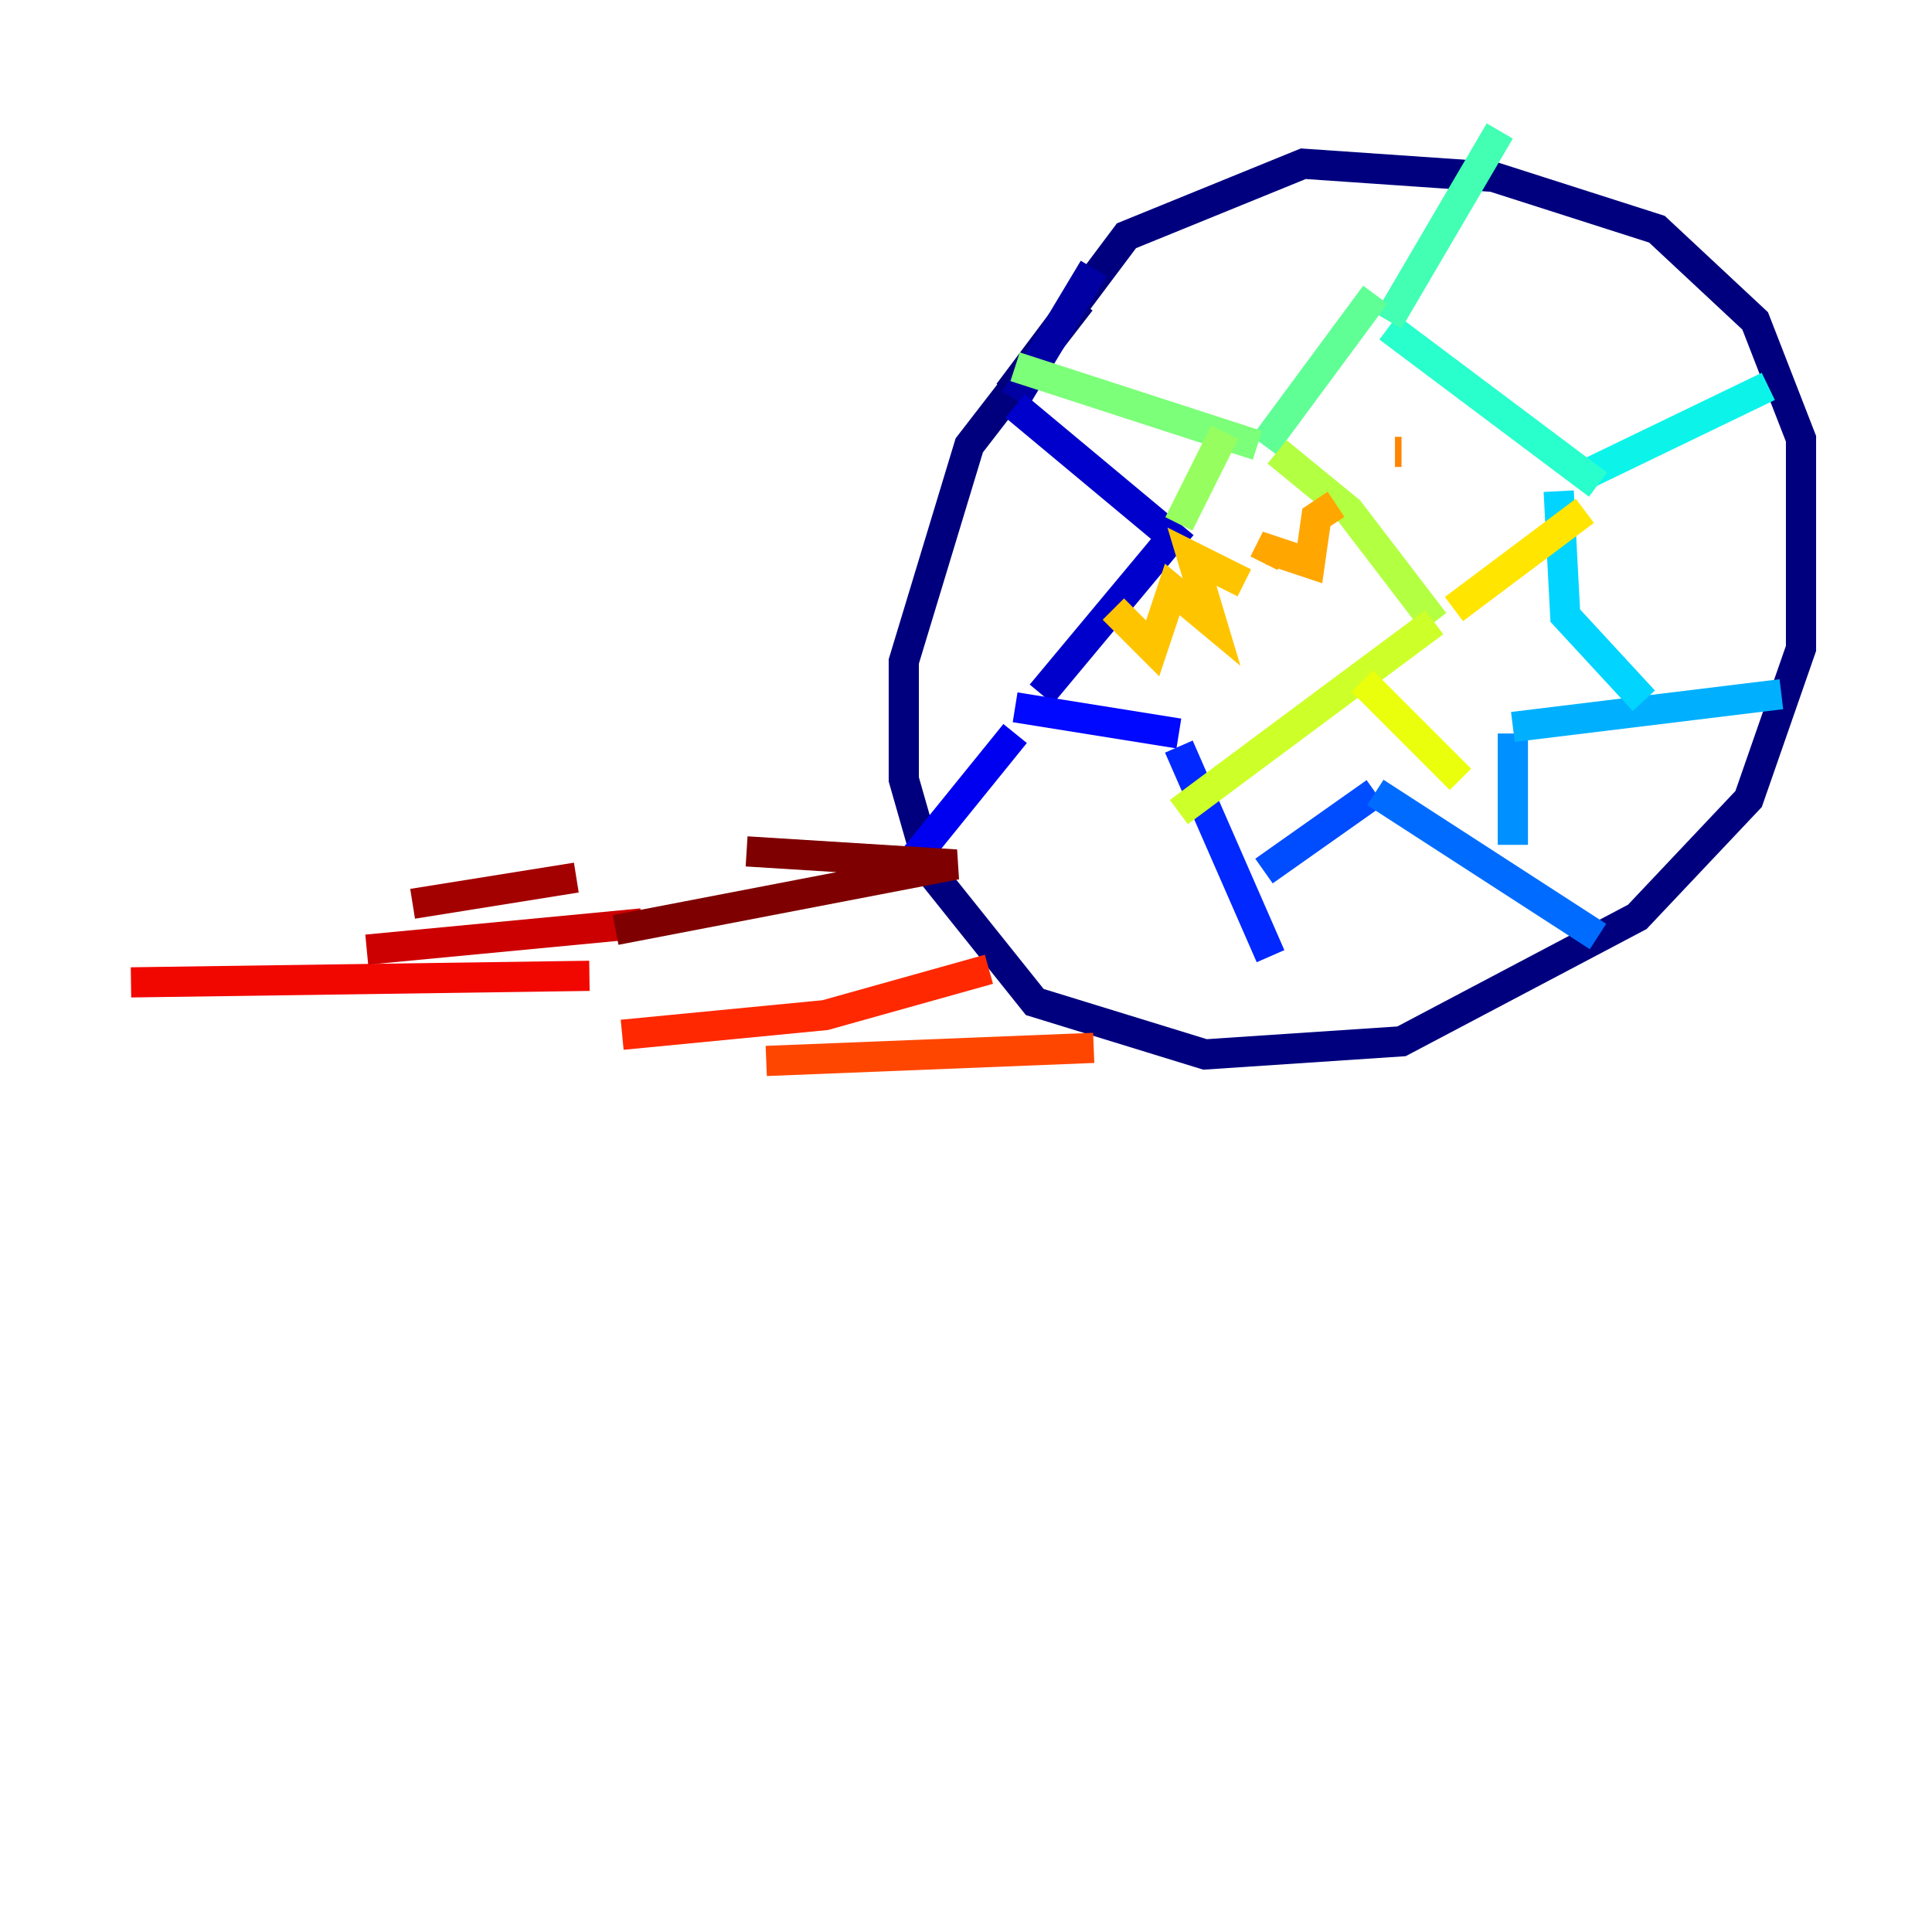 <?xml version="1.0" encoding="utf-8" ?>
<svg baseProfile="tiny" height="128" version="1.2" viewBox="0,0,128,128" width="128" xmlns="http://www.w3.org/2000/svg" xmlns:ev="http://www.w3.org/2001/xml-events" xmlns:xlink="http://www.w3.org/1999/xlink"><defs /><polyline fill="none" points="71.593,19.959 64.217,29.505 59.878,43.824 59.878,51.634 61.614,57.709 68.556,66.386 79.837,69.858 92.854,68.99 108.475,60.746 115.851,52.936 119.322,42.956 119.322,29.071 116.285,21.261 109.776,15.186 98.929,11.715 86.346,10.848 74.63,15.62 66.82,26.034" stroke="#00007f" stroke-width="2" /><polyline fill="none" points="72.461,17.79 67.254,26.468" stroke="#0000a3" stroke-width="2" /><polyline fill="none" points="67.254,26.902 77.668,35.58 68.99,45.993" stroke="#0000cc" stroke-width="2" /><polyline fill="none" points="67.254,48.597 59.878,57.709" stroke="#0000f1" stroke-width="2" /><polyline fill="none" points="67.254,46.861 78.102,48.597" stroke="#0008ff" stroke-width="2" /><polyline fill="none" points="78.102,49.464 84.176,63.349" stroke="#0028ff" stroke-width="2" /><polyline fill="none" points="83.742,57.709 91.119,52.502" stroke="#004cff" stroke-width="2" /><polyline fill="none" points="91.119,52.502 105.871,62.047" stroke="#006cff" stroke-width="2" /><polyline fill="none" points="100.231,55.973 100.231,48.597" stroke="#0090ff" stroke-width="2" /><polyline fill="none" points="100.231,48.163 118.02,45.993" stroke="#00b0ff" stroke-width="2" /><polyline fill="none" points="108.909,46.427 103.702,40.786 103.268,32.542" stroke="#00d4ff" stroke-width="2" /><polyline fill="none" points="104.57,31.675 117.153,25.6" stroke="#0cf4ea" stroke-width="2" /><polyline fill="none" points="105.871,32.108 91.986,21.695" stroke="#29ffcd" stroke-width="2" /><polyline fill="none" points="91.986,21.261 99.363,8.678" stroke="#42ffb3" stroke-width="2" /><polyline fill="none" points="91.119,19.525 83.742,29.505" stroke="#5fff96" stroke-width="2" /><polyline fill="none" points="83.308,29.505 67.254,24.298" stroke="#7cff79" stroke-width="2" /><polyline fill="none" points="81.139,28.637 78.102,34.712" stroke="#96ff5f" stroke-width="2" /><polyline fill="none" points="84.61,29.939 89.383,33.844 95.024,41.22" stroke="#b3ff42" stroke-width="2" /><polyline fill="none" points="95.024,41.22 78.102,53.803" stroke="#cdff29" stroke-width="2" /><polyline fill="none" points="90.251,45.125 96.759,51.634" stroke="#eaff0c" stroke-width="2" /><polyline fill="none" points="96.325,40.352 105.003,33.844" stroke="#ffe500" stroke-width="2" /><polyline fill="none" points="73.763,40.352 76.366,42.956 77.668,39.051 80.271,41.22 78.969,36.881 82.441,38.617" stroke="#ffc400" stroke-width="2" /><polyline fill="none" points="83.742,37.315 84.176,36.447 86.78,37.315 87.214,34.278 88.515,33.41" stroke="#ffa600" stroke-width="2" /><polyline fill="none" points="92.42,29.939 92.854,29.939" stroke="#ff8500" stroke-width="2" /><polyline fill="none" points="95.891,28.203 95.891,28.203" stroke="#ff6700" stroke-width="2" /><polyline fill="none" points="72.461,69.424 50.766,70.291" stroke="#ff4600" stroke-width="2" /><polyline fill="none" points="65.519,64.217 54.671,67.254 41.22,68.556" stroke="#ff2800" stroke-width="2" /><polyline fill="none" points="39.051,64.651 8.678,65.085" stroke="#f10700" stroke-width="2" /><polyline fill="none" points="42.522,61.18 24.298,62.915" stroke="#cc0000" stroke-width="2" /><polyline fill="none" points="38.183,58.142 27.336,59.878" stroke="#a30000" stroke-width="2" /><polyline fill="none" points="49.464,56.407 63.349,57.275 40.786,61.614" stroke="#7f0000" stroke-width="2" /></svg>